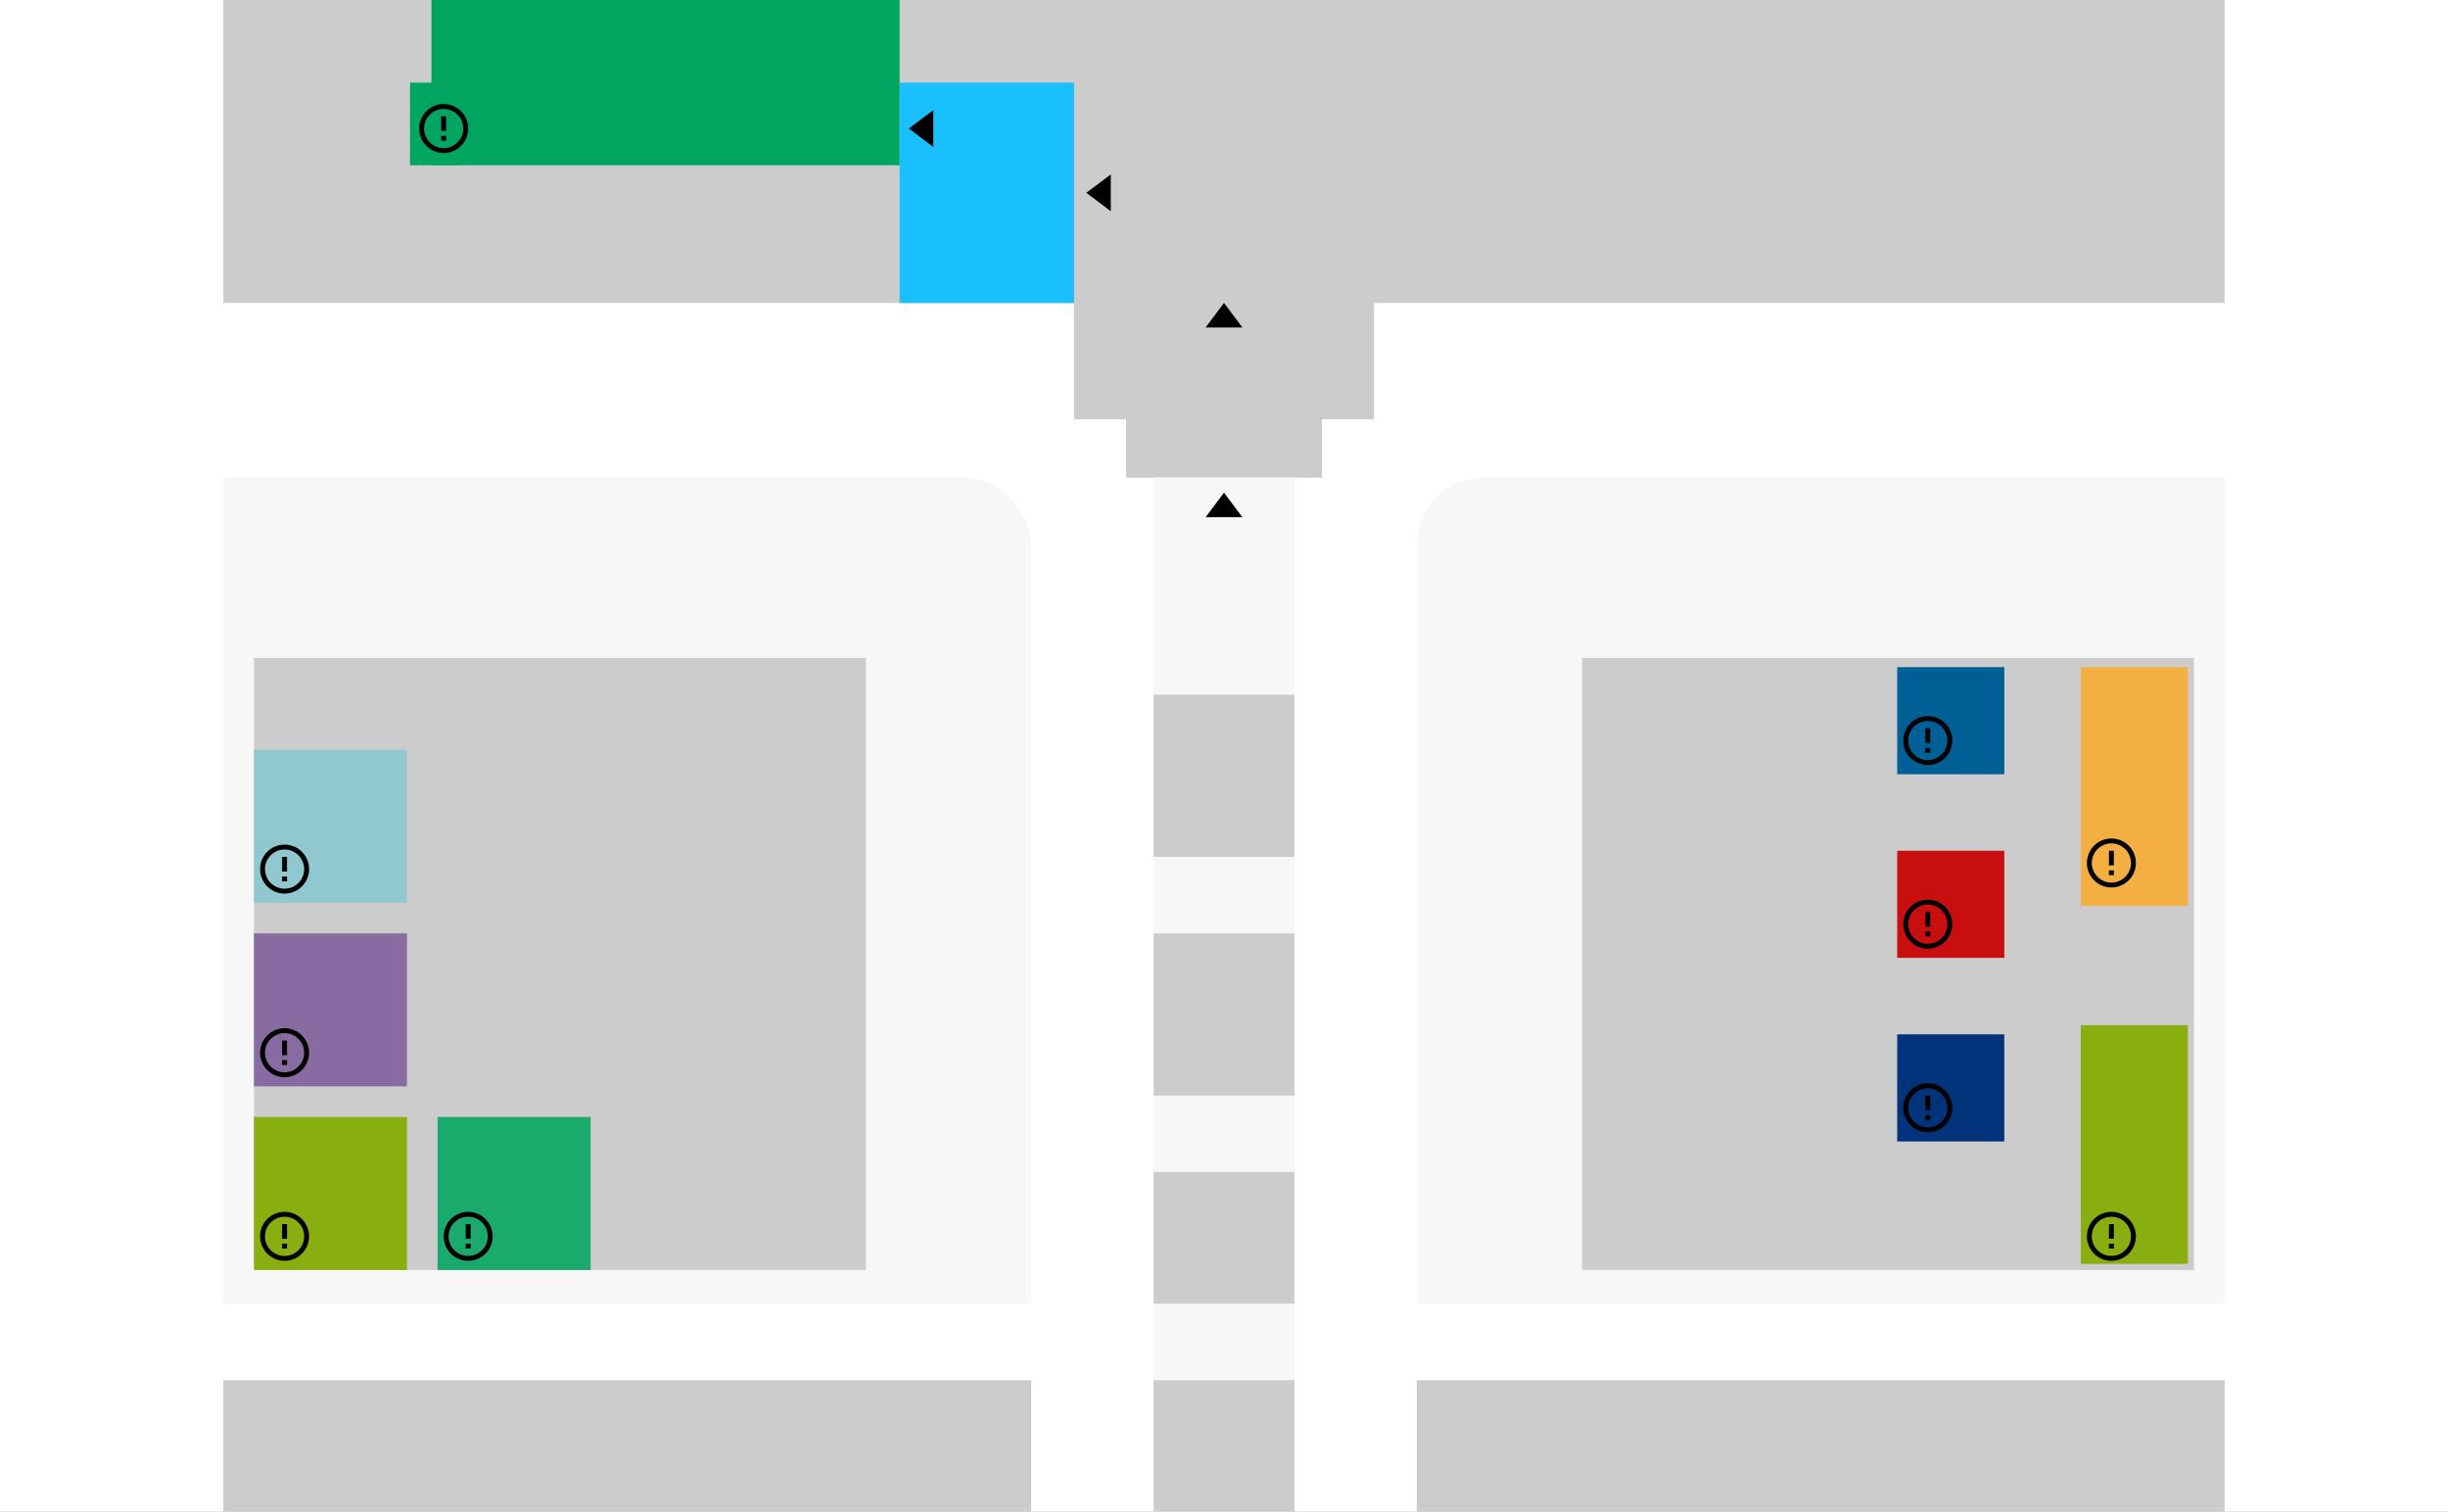 <svg xmlns="http://www.w3.org/2000/svg" xmlns:xlink="http://www.w3.org/1999/xlink" width="800" height="494" viewBox="0 0 800 494">
  <rect x="0" y="0" width="800" height="494" fill="#808080" stroke="none"/>
  <defs>
    <clipPath id="clip-carte-musée-info">
      <rect width="800" height="494"/>
    </clipPath>
  </defs>
  <g id="carte-musée-info" clip-path="url(#clip-carte-musée-info)">
    <rect width="800" height="494" fill="#fff"/>
    <g id="Bloc-musee" data-name="Le bloc gris du musée">
      <rect id="Rectangle_1" data-name="Rectangle 1" width="654" height="99" transform="translate(73)" fill="#ccc"/>
      <rect id="Rectangle_2" data-name="Rectangle 2" width="98" height="83" transform="translate(351 54)" fill="#ccc"/>
      <rect id="Rectangle_3" data-name="Rectangle 3" width="64" height="19" transform="translate(368 137)" fill="#ccc"/>
    </g>
    <g id="Entree-musee" data-name="Le bloc d'entrée">
      <rect id="Rectangle_4" data-name="Rectangle 4" width="98" height="83" transform="translate(351 54)" fill="#ccc"/>
      <rect id="Rectangle_5" data-name="Rectangle 5" width="64" height="19" transform="translate(368 137)" fill="#ccc"/>
    </g>
    <g id="Salle-conf" data-name="Salle de conférence">
      <rect id="Rectangle_6" data-name="Rectangle 6" width="153" height="54" transform="translate(141)" fill="#00a65f"/>
      <rect id="Rectangle_7" data-name="Rectangle 7" width="16" height="27" transform="translate(134 27)" fill="#00a65f"/>
    </g>
    <rect id="Rectangle_8" data-name="Rectangle 8" width="57" height="72" transform="translate(294 27)" fill="#1abffd"/>
    <path id="Polygon_1" data-name="Polygon 1" d="M6,0l6,8H0Z" transform="translate(394 161)"/>
    <path id="Polygon_2" data-name="Polygon 2" d="M6,0l6,8H0Z" transform="translate(394 99)"/>
    <path id="Polygon_3" data-name="Polygon 3" d="M6,0l6,8H0Z" transform="translate(355 69) rotate(-90)"/>
    <path id="Polygon_4" data-name="Polygon 4" d="M6,0l6,8H0Z" transform="translate(297 48) rotate(-90)"/>
    <g id="Group_10" data-name="Group 10">
      <g id="Group_6" data-name="Group 6">
        <rect id="Rectangle_9" data-name="Rectangle 9" width="46" height="338" transform="translate(377 156)" fill="#f7f7f7"/>
        <rect id="Rectangle_10" data-name="Rectangle 10" width="46" height="53" transform="translate(377 227)" fill="#ccc"/>
        <rect id="Rectangle_11" data-name="Rectangle 11" width="46" height="53" transform="translate(377 305)" fill="#ccc"/>
        <rect id="Rectangle_12" data-name="Rectangle 12" width="46" height="43" transform="translate(377 383)" fill="#ccc"/>
        <rect id="Rectangle_13" data-name="Rectangle 13" width="46" height="43" transform="translate(377 451)" fill="#ccc"/>
      </g>
      <g id="Group_9" data-name="Group 9">
        <rect id="Rectangle_14" data-name="Rectangle 14" width="264" height="43" transform="translate(73 451)" fill="#ccc"/>
        <g id="Group_4" data-name="Group 4">
          <path id="Subtraction_1" data-name="Subtraction 1" d="M194,287.358H-70v-270H108.26L194,106.144V287.357Z" transform="translate(143 138.643)" fill="#f7f7f7"/>
          <rect id="Rectangle_17" data-name="Rectangle 17" width="264" height="270" rx="22" transform="translate(73 156)" fill="#f7f7f7"/>
        </g>
        <rect id="Rectangle_19" data-name="Rectangle 19" width="200" height="200" transform="translate(83 215)" fill="#ccc"/>
      </g>
      <g id="Group_8" data-name="Group 8">
        <path id="Path_1" data-name="Path 1" d="M0,0H264V43H0Z" transform="translate(463 451)" fill="#ccc"/>
        <g id="Group_7" data-name="Group 7">
          <g id="Group_5" data-name="Group 5" transform="translate(463 156)">
            <path id="Subtraction_1-2" data-name="Subtraction 1" d="M178.259,270H0V0H264V181.214L178.259,270Z" transform="translate(264.001 270.001) rotate(180)" fill="#f7f7f7"/>
            <rect id="Rectangle_17-2" data-name="Rectangle 17" width="264" height="270" rx="22" transform="translate(0)" fill="#f7f7f7"/>
          </g>
          <rect id="Rectangle_20" data-name="Rectangle 20" width="200" height="200" transform="translate(517 215)" fill="#ccc"/>
        </g>
      </g>
    </g>
    <rect id="Stand-accueil-media" data-name="Rectangle 21" width="50" height="50" transform="translate(143 365)" fill="#1aaa6c"/>
    <rect id="Stand-sante-protection" data-name="Rectangle 22" width="50" height="50" transform="translate(83 245)" fill="#91c8cf"/>
    <rect id="Stand-BG" data-name="Rectangle 23" width="50" height="50" transform="translate(83 305)" fill="#876BA1"/>
    <rect id="Stand-Institut-Goethe" data-name="Rectangle 24" width="50" height="50" transform="translate(83 365)" fill="#89AE10"/>
    <rect id="Stand-KFW" data-name="Rectangle 25" width="35" height="35" transform="translate(620 218)" fill="#005F95"/>
    <rect id="Stand-GIZ" data-name="Rectangle 26" width="35" height="35" transform="translate(620 278)" fill="#C70F10"/>
    <rect id="Stand-BGR" data-name="Rectangle 27" width="35" height="35" transform="translate(620 338)" fill="#01337A"/>
    <rect id="Stand-Secteur-Vert" data-name="Rectangle 28" width="35" height="78" transform="translate(680 335)" fill="#89AE10"/>
    <rect id="Stand-Dev-rural" data-name="Rectangle 29" width="35" height="78" transform="translate(680 218)" fill="#f3af42"/>
    <path id="Polygon_5" data-name="Polygon 5" d="M6,0l6,8H0Z" transform="translate(394 161)"/>
    <path id="ic_error_outline_24px" d="M9.2,12.4h1.6V14H9.2ZM9.2,6h1.6v4.8H9.2Zm.792-4A8,8,0,1,0,18,10,8,8,0,0,0,9.992,2ZM10,16.4A6.4,6.4,0,1,1,16.4,10,6.4,6.4,0,0,1,10,16.4Z" transform="translate(135 32)"/>
    <path id="ic_error_outline_24px-2" data-name="ic_error_outline_24px" d="M9.2,12.4h1.6V14H9.2ZM9.2,6h1.6v4.8H9.2Zm.792-4A8,8,0,1,0,18,10,8,8,0,0,0,9.992,2ZM10,16.4A6.4,6.4,0,1,1,16.4,10,6.4,6.4,0,0,1,10,16.4Z" transform="translate(83 274)"/>
    <path id="ic_error_outline_24px-3" data-name="ic_error_outline_24px" d="M9.2,12.4h1.6V14H9.2ZM9.2,6h1.6v4.8H9.2Zm.792-4A8,8,0,1,0,18,10,8,8,0,0,0,9.992,2ZM10,16.4A6.4,6.4,0,1,1,16.4,10,6.4,6.4,0,0,1,10,16.4Z" transform="translate(83 334)"/>
    <path id="ic_error_outline_24px-4" data-name="ic_error_outline_24px" d="M9.2,12.4h1.6V14H9.2ZM9.2,6h1.6v4.8H9.2Zm.792-4A8,8,0,1,0,18,10,8,8,0,0,0,9.992,2ZM10,16.4A6.4,6.4,0,1,1,16.4,10,6.4,6.4,0,0,1,10,16.4Z" transform="translate(83 394)"/>
    <path id="ic_error_outline_24px-5" data-name="ic_error_outline_24px" d="M9.2,12.4h1.6V14H9.2ZM9.2,6h1.6v4.8H9.2Zm.792-4A8,8,0,1,0,18,10,8,8,0,0,0,9.992,2ZM10,16.4A6.4,6.4,0,1,1,16.4,10,6.4,6.4,0,0,1,10,16.4Z" transform="translate(143 394)"/>
    <path id="ic_error_outline_24px-6" data-name="ic_error_outline_24px" d="M9.2,12.4h1.6V14H9.2ZM9.2,6h1.6v4.8H9.2Zm.792-4A8,8,0,1,0,18,10,8,8,0,0,0,9.992,2ZM10,16.4A6.4,6.4,0,1,1,16.4,10,6.4,6.4,0,0,1,10,16.4Z" transform="translate(620 232)"/>
    <path id="ic_error_outline_24px-7" data-name="ic_error_outline_24px" d="M9.2,12.4h1.6V14H9.2ZM9.2,6h1.6v4.8H9.2Zm.792-4A8,8,0,1,0,18,10,8,8,0,0,0,9.992,2ZM10,16.4A6.4,6.4,0,1,1,16.4,10,6.4,6.4,0,0,1,10,16.4Z" transform="translate(620 292)"/>
    <path id="ic_error_outline_24px-8" data-name="ic_error_outline_24px" d="M9.2,12.4h1.6V14H9.2ZM9.2,6h1.6v4.8H9.2Zm.792-4A8,8,0,1,0,18,10,8,8,0,0,0,9.992,2ZM10,16.4A6.4,6.4,0,1,1,16.4,10,6.4,6.4,0,0,1,10,16.4Z" transform="translate(620 352)"/>
    <path id="ic_error_outline_24px-9" data-name="ic_error_outline_24px" d="M9.2,12.4h1.6V14H9.2ZM9.2,6h1.6v4.8H9.2Zm.792-4A8,8,0,1,0,18,10,8,8,0,0,0,9.992,2ZM10,16.4A6.4,6.4,0,1,1,16.4,10,6.4,6.4,0,0,1,10,16.4Z" transform="translate(680 394)"/>
    <path id="ic_error_outline_24px-10" data-name="ic_error_outline_24px" d="M9.2,12.4h1.6V14H9.2ZM9.2,6h1.6v4.8H9.2Zm.792-4A8,8,0,1,0,18,10,8,8,0,0,0,9.992,2ZM10,16.4A6.4,6.4,0,1,1,16.4,10,6.4,6.4,0,0,1,10,16.4Z" transform="translate(680 272)"/>
  </g>
</svg>
